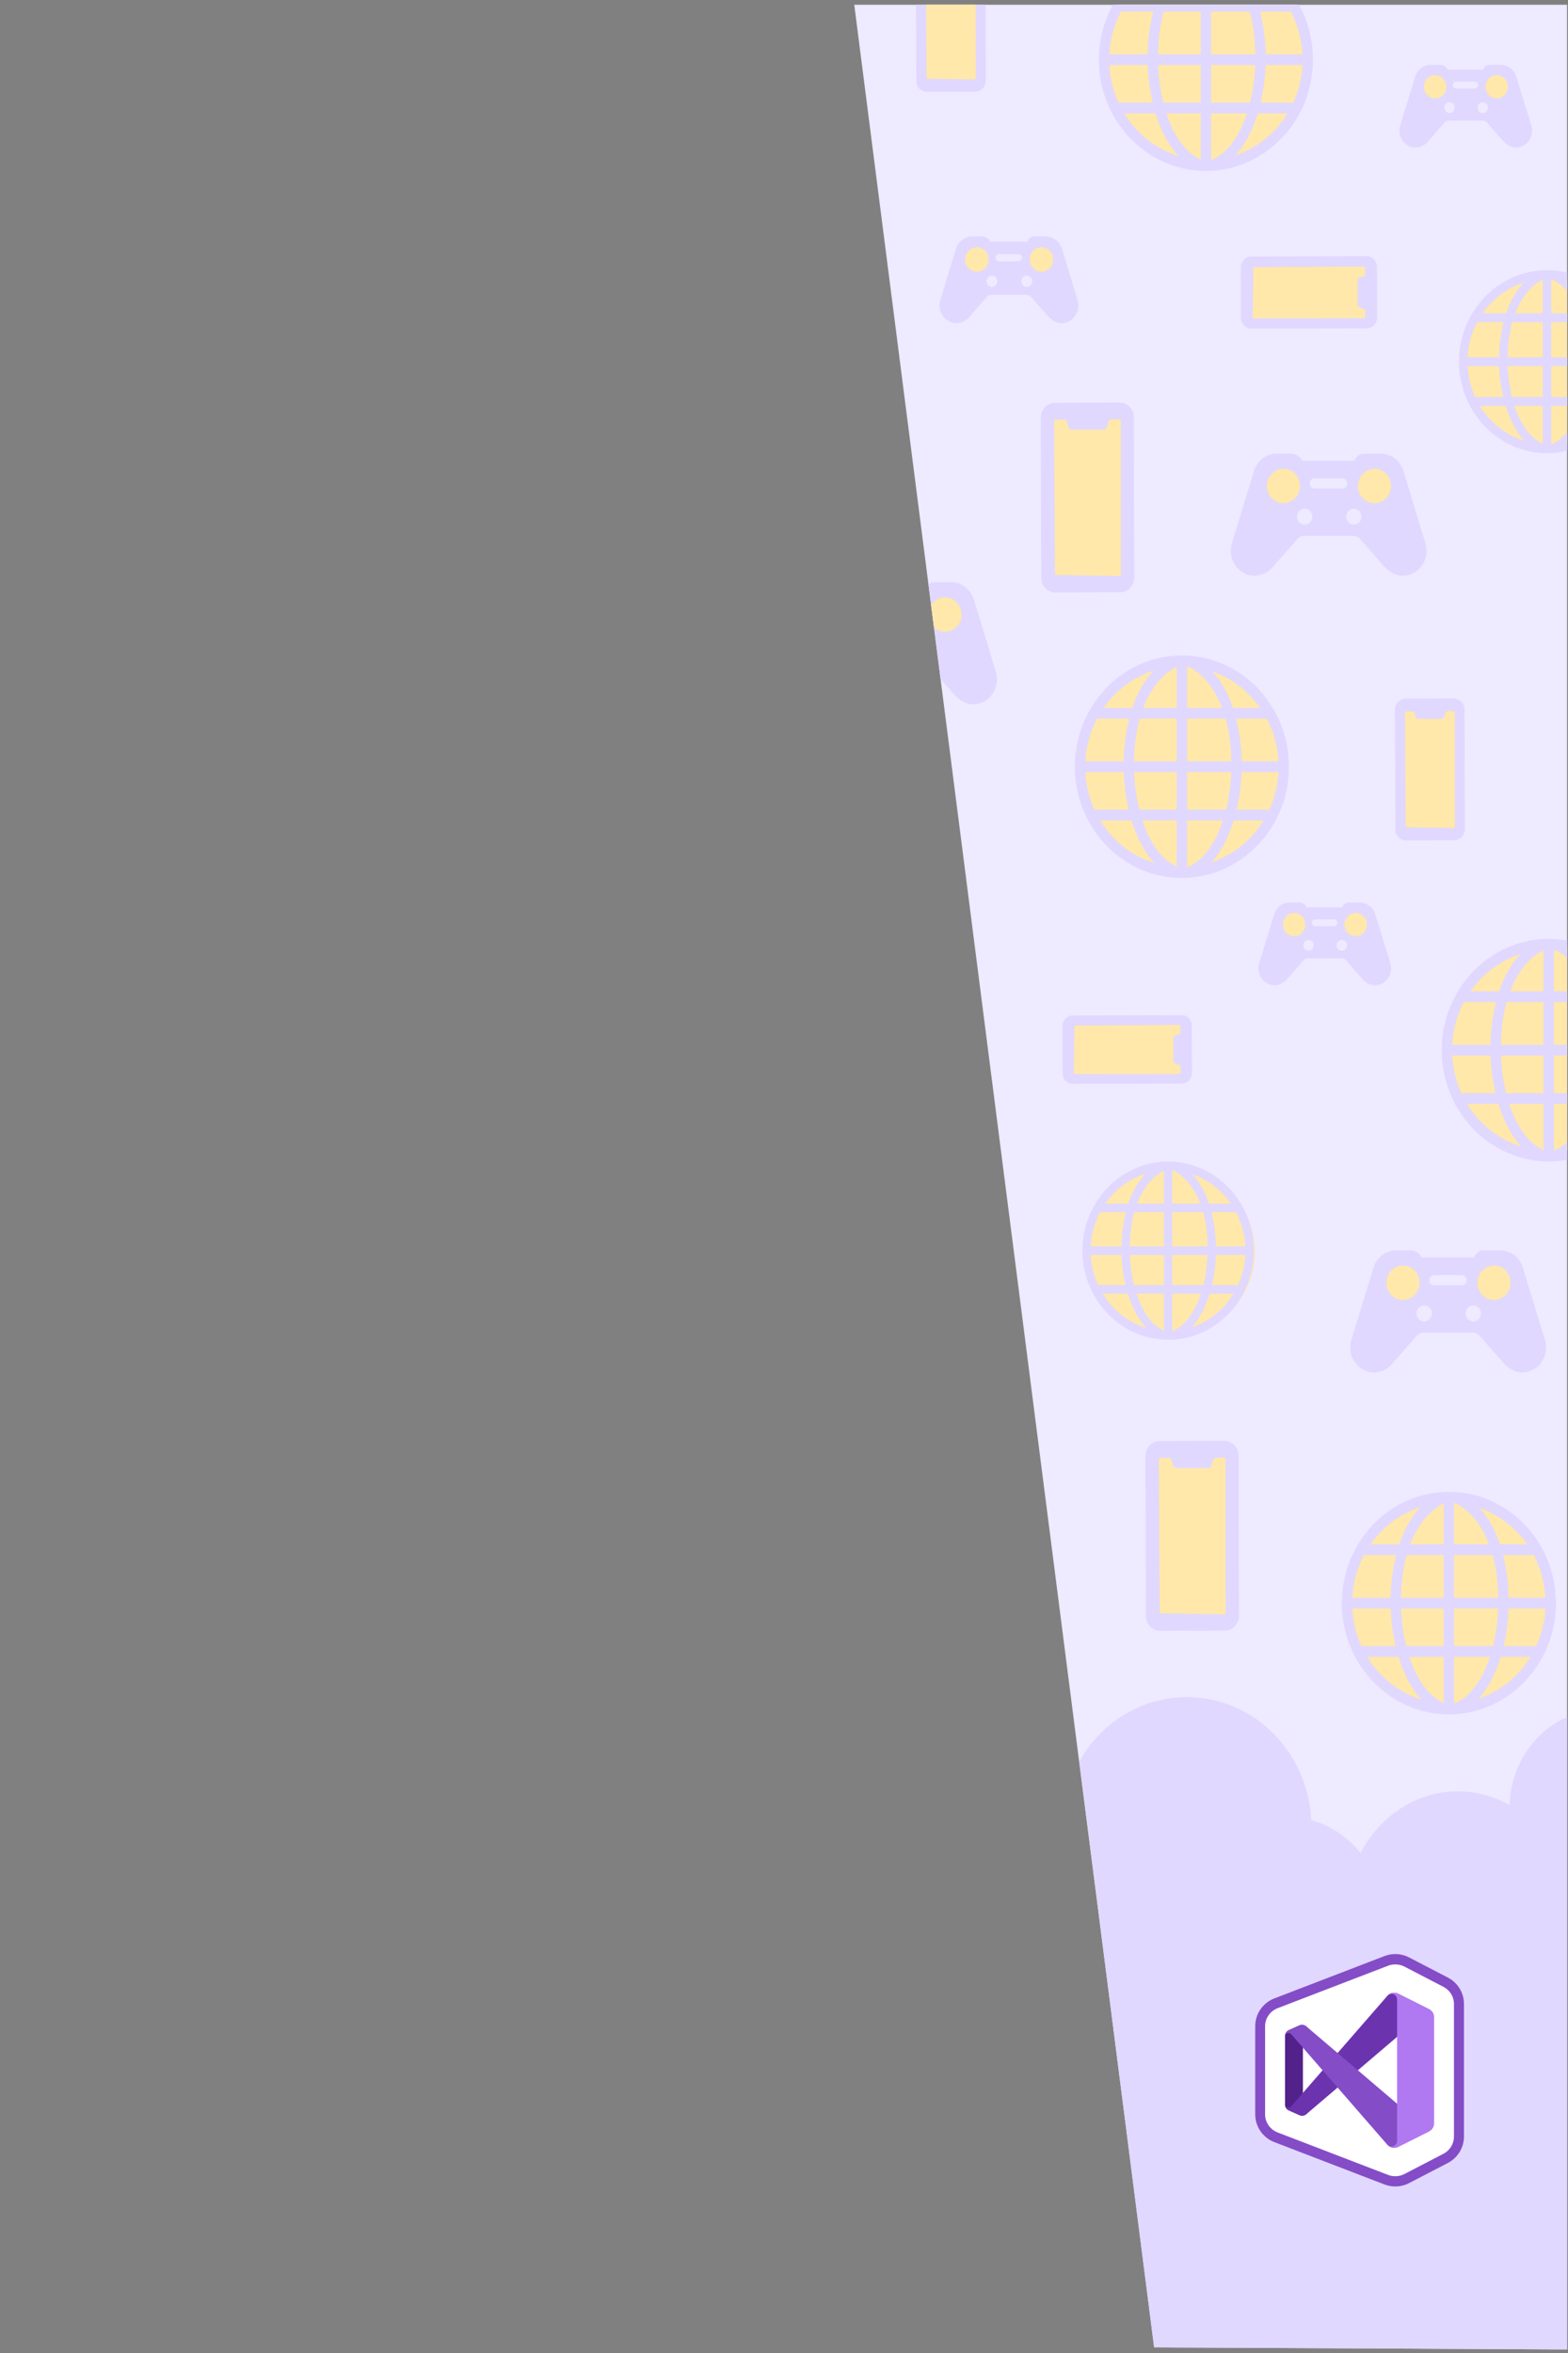 <?xml version="1.0" encoding="utf-8"?>
<!-- Generator: Adobe Illustrator 23.1.1, SVG Export Plug-In . SVG Version: 6.00 Build 0)  -->
<svg version="1.1" id="Layer_1" xmlns="http://www.w3.org/2000/svg" xmlns:xlink="http://www.w3.org/1999/xlink" x="0px" y="0px"
	 viewBox="0 0 360 540" style="enable-background:new 0 0 360 540;" xml:space="preserve">
<rect x="0" y="0" width="360" height="540" fill="#808080" stroke="none"/>
<style type="text/css">
	.st0{clip-path:url(#SVGID_2_);fill:#EEEAFF;}
	.st1{clip-path:url(#SVGID_2_);fill:#E0D8FF;}
	.st2{clip-path:url(#SVGID_2_);}
	.st3{fill:#E0D8FF;}
	.st4{fill:#FFE8AA;}
	.st5{fill:#EEEAFF;}
	.st6{fill:#FFFFFF;}
	.st7{fill-rule:evenodd;clip-rule:evenodd;fill:#854CC7;}
	.st8{fill:#52218A;}
	.st9{fill:#6C33AF;}
	.st10{fill:#854CC7;}
	.st11{fill:#B179F1;}
	.st12{clip-path:url(#SVGID_2_);fill:#FFE8AA;}
</style>
<g>
	<defs>
		<polygon id="SVGID_1_" points="359.78,1.09 196.13,1.09 264.98,538.71 359.78,539.19 		"/>
	</defs>
	<clipPath id="SVGID_2_">
		<use xlink:href="#SVGID_1_"  style="overflow:visible;"/>
	</clipPath>
	<polygon class="st0" points="359.78,1.09 196.13,1.09 264.98,538.71 359.78,539.19 	"/>
	<path class="st1" d="M264.98,538.71l94.81,0.48V394.03c-5.99,2.69-10.76,8.13-12.51,15.21c-0.42,1.69-0.64,3.38-0.68,5.05
		c-3.56-2.03-7.6-3.18-11.89-3.18c-9.57,0-17.91,5.7-22.34,14.15c-2.89-3.62-6.83-6.3-11.34-7.54
		c-0.62-13.29-9.84-24.94-22.96-27.66c-12.3-2.55-24.33,3.53-30.29,14.2L264.98,538.71z"/>
	<g class="st2">
		<path class="st3" d="M321.08,192.13c0.46,0.47,1.07,0.73,1.72,0.73c0,0,0.01,0,0.01,0l11.07-0.04c1.34-0.01,2.43-1.14,2.43-2.54
			l-0.08-27.44c0-0.67-0.26-1.31-0.72-1.79c-0.46-0.48-1.07-0.69-1.72-0.74l-11.07,0.04c-1.34,0.01-2.43,1.14-2.43,2.54l0.08,27.44
			C320.36,191.02,320.62,191.65,321.08,192.13z"/>
		<path class="st4" d="M334,163.45c0-0.14-0.1-0.25-0.22-0.25l-1.71,0.01l-0.53,1.4c-0.08,0.22-0.28,0.37-0.49,0.37h-5.51
			c-0.22,0-0.42-0.16-0.5-0.4l-0.44-1.35l-1.8,0.01c-0.12,0-0.22,0.12-0.22,0.26l0.14,26.11c0,0.14,0.1,0.25,0.22,0.25l10.86,0.17
			c0.12,0,0.22-0.11,0.22-0.25L334,163.45z"/>
	</g>
	<g class="st2">
		<path class="st3" d="M322.21,108.09c-0.73-2.38-2.83-3.98-5.24-3.98h-3.8c-0.99,0-1.86,0.66-2.16,1.64l-12.06-0.01
			c-0.37-0.92-1.47-1.63-2.51-1.63h-3.29c-2.41,0-4.51,1.6-5.24,3.98l-5.07,16.58c-0.92,3,0.69,6.22,3.58,7.18
			c0.54,0.18,1.1,0.27,1.66,0.27c1.65,0,3.43-0.97,4.48-2.41l5.35-6.1c0.35-0.4,0.86-0.63,1.38-0.63h11.52
			c0.53,0,1.03,0.23,1.38,0.63l5.36,6.11c1.05,1.12,2.52,2.4,4.47,2.4c0.57,0,1.13-0.09,1.66-0.27c2.89-0.95,4.49-4.17,3.58-7.18
			L322.21,108.09z"/>
		<g>
			<ellipse class="st4" cx="294.67" cy="111.53" rx="3.8" ry="3.95"/>
			<ellipse class="st4" cx="315.57" cy="111.53" rx="3.8" ry="3.95"/>
			<path class="st5" d="M308.14,112.12h-6.29c-0.64,0-1.16-0.52-1.16-1.16v-0.04c0-0.64,0.52-1.16,1.16-1.16h6.29
				c0.64,0,1.16,0.52,1.16,1.16v0.04C309.3,111.6,308.78,112.12,308.14,112.12z"/>
			<ellipse class="st5" cx="299.55" cy="118.57" rx="1.77" ry="1.84"/>
			<ellipse class="st5" cx="310.82" cy="118.57" rx="1.77" ry="1.84"/>
		</g>
	</g>
	<g class="st2">
		<path class="st3" d="M244.62,233.75c-0.43,0.45-0.67,1.05-0.67,1.69c0,0,0,0.01,0,0.01l0.04,10.9c0,1.32,1.04,2.39,2.32,2.39
			l25.05-0.08c0.62,0,1.2-0.25,1.63-0.71c0.44-0.45,0.63-1.06,0.67-1.7l-0.04-10.9c0-1.32-1.04-2.39-2.32-2.39l-25.05,0.08
			C245.63,233.04,245.05,233.29,244.62,233.75z"/>
		<path class="st4" d="M270.8,246.47c0.13,0,0.23-0.1,0.23-0.22l-0.01-1.68l-1.28-0.53c-0.2-0.08-0.33-0.27-0.33-0.48v-5.43
			c0-0.22,0.14-0.41,0.36-0.49l1.23-0.43l-0.01-1.78c0-0.12-0.11-0.22-0.23-0.22l-23.83,0.14c-0.13,0-0.23,0.1-0.23,0.22l-0.15,10.7
			c0,0.12,0.1,0.22,0.23,0.22L270.8,246.47z"/>
	</g>
	<g class="st2">
		<path class="st3" d="M315.76,209.85c-0.49-1.61-1.92-2.7-3.55-2.7h-2.57c-0.67,0-1.26,0.45-1.46,1.11l-8.16-0.01
			c-0.25-0.62-0.99-1.11-1.7-1.11h-2.23c-1.63,0-3.05,1.08-3.55,2.7l-3.43,11.22c-0.62,2.03,0.47,4.21,2.42,4.86
			c0.37,0.12,0.74,0.18,1.13,0.18c1.12,0,2.32-0.65,3.03-1.63l3.62-4.13c0.24-0.27,0.58-0.43,0.94-0.43h7.8
			c0.36,0,0.7,0.16,0.94,0.43l3.63,4.13c0.71,0.76,1.7,1.63,3.03,1.63c0.38,0,0.76-0.06,1.13-0.18c1.96-0.64,3.04-2.82,2.42-4.86
			L315.76,209.85z"/>
		<g>
			<ellipse class="st4" cx="297.13" cy="212.18" rx="2.57" ry="2.67"/>
			<ellipse class="st4" cx="311.27" cy="212.18" rx="2.57" ry="2.67"/>
			<path class="st5" d="M306.24,212.58h-4.26c-0.43,0-0.79-0.35-0.79-0.79v-0.03c0-0.43,0.35-0.79,0.79-0.79h4.26
				c0.43,0,0.79,0.35,0.79,0.79v0.03C307.03,212.22,306.68,212.58,306.24,212.58z"/>
			<ellipse class="st5" cx="300.43" cy="216.94" rx="1.2" ry="1.25"/>
			<ellipse class="st5" cx="308.06" cy="216.94" rx="1.2" ry="1.25"/>
		</g>
	</g>
	<g class="st2">
		<path class="st3" d="M240.03,135c0.62,0.63,1.43,0.98,2.3,0.98c0,0,0.01,0,0.01,0l14.82-0.06c1.8-0.01,3.25-1.53,3.25-3.4
			l-0.11-36.76c0-0.9-0.34-1.76-0.96-2.39c-0.62-0.64-1.43-0.93-2.31-0.98l-14.82,0.06c-1.8,0.01-3.26,1.53-3.25,3.4l0.11,36.76
			C239.07,133.51,239.41,134.36,240.03,135z"/>
		<path class="st4" d="M257.34,96.58c0-0.19-0.13-0.34-0.3-0.34l-2.29,0.01l-0.72,1.88c-0.11,0.3-0.37,0.49-0.65,0.49h-7.38
			c-0.3,0-0.56-0.21-0.67-0.53l-0.59-1.8l-2.42,0.01c-0.16,0-0.3,0.15-0.3,0.34l0.19,34.98c0,0.19,0.13,0.34,0.29,0.34l14.55,0.23
			c0.17,0,0.3-0.15,0.3-0.34L257.34,96.58z"/>
	</g>
	<g class="st2">
		<path class="st3" d="M243.82,57.12c-0.52-1.69-2.01-2.83-3.72-2.83h-2.7c-0.71,0-1.32,0.47-1.53,1.17l-8.55-0.01
			c-0.26-0.65-1.04-1.16-1.78-1.16h-2.34c-1.71,0-3.2,1.14-3.72,2.83l-3.59,11.76c-0.65,2.13,0.49,4.41,2.54,5.09
			c0.38,0.13,0.78,0.19,1.18,0.19c1.17,0,2.43-0.69,3.18-1.71l3.79-4.33c0.25-0.29,0.61-0.45,0.98-0.45h8.17
			c0.37,0,0.73,0.16,0.98,0.45l3.8,4.33c0.75,0.79,1.78,1.71,3.17,1.71c0.4,0,0.8-0.06,1.18-0.19c2.05-0.68,3.19-2.96,2.54-5.09
			L243.82,57.12z"/>
		<g>
			<ellipse class="st4" cx="224.28" cy="59.56" rx="2.7" ry="2.8"/>
			<ellipse class="st4" cx="239.11" cy="59.56" rx="2.7" ry="2.8"/>
			<path class="st5" d="M233.84,59.98h-4.46c-0.46,0-0.82-0.37-0.82-0.82v-0.03c0-0.46,0.37-0.82,0.82-0.82h4.46
				c0.46,0,0.82,0.37,0.82,0.82v0.03C234.66,59.61,234.29,59.98,233.84,59.98z"/>
			<ellipse class="st5" cx="227.74" cy="64.55" rx="1.26" ry="1.31"/>
			<ellipse class="st5" cx="235.74" cy="64.55" rx="1.26" ry="1.31"/>
		</g>
	</g>
	<g class="st2">
		<path class="st3" d="M223.59,137.6c-0.73-2.38-2.83-3.98-5.24-3.98h-3.8c-0.99,0-1.86,0.66-2.16,1.64l-12.06-0.01
			c-0.37-0.92-1.47-1.63-2.51-1.63h-3.29c-2.41,0-4.51,1.6-5.24,3.98l-5.07,16.58c-0.92,3,0.69,6.22,3.58,7.18
			c0.54,0.18,1.1,0.27,1.66,0.27c1.65,0,3.43-0.97,4.48-2.41l5.35-6.1c0.35-0.4,0.86-0.63,1.38-0.63h11.52
			c0.53,0,1.03,0.23,1.38,0.63l5.36,6.11c1.05,1.12,2.52,2.4,4.47,2.4c0.57,0,1.13-0.09,1.66-0.27c2.89-0.95,4.49-4.17,3.58-7.18
			L223.59,137.6z"/>
		<g>
			<ellipse class="st4" cx="196.06" cy="141.04" rx="3.8" ry="3.95"/>
			<ellipse class="st4" cx="216.96" cy="141.04" rx="3.8" ry="3.95"/>
			<path class="st5" d="M209.53,141.63h-6.29c-0.64,0-1.16-0.52-1.16-1.16v-0.04c0-0.64,0.52-1.16,1.16-1.16h6.29
				c0.64,0,1.16,0.52,1.16,1.16v0.04C210.69,141.11,210.17,141.63,209.53,141.63z"/>
			<ellipse class="st5" cx="200.93" cy="148.08" rx="1.77" ry="1.84"/>
			<ellipse class="st5" cx="212.21" cy="148.08" rx="1.77" ry="1.84"/>
		</g>
	</g>
	<g class="st2">
		<path class="st3" d="M348.13,17.59c-0.49-1.61-1.92-2.7-3.55-2.7h-2.57c-0.67,0-1.26,0.45-1.46,1.11L332.39,16
			c-0.25-0.62-0.99-1.11-1.7-1.11h-2.23c-1.63,0-3.05,1.08-3.55,2.7l-3.43,11.22c-0.62,2.03,0.47,4.21,2.42,4.86
			c0.37,0.12,0.74,0.18,1.13,0.18c1.12,0,2.32-0.65,3.03-1.63l3.62-4.13c0.24-0.27,0.58-0.43,0.94-0.43h7.8
			c0.36,0,0.7,0.16,0.94,0.43l3.63,4.13c0.71,0.76,1.7,1.63,3.03,1.63c0.38,0,0.76-0.06,1.13-0.18c1.96-0.64,3.04-2.82,2.42-4.86
			L348.13,17.59z"/>
		<g>
			<ellipse class="st4" cx="329.49" cy="19.92" rx="2.57" ry="2.67"/>
			<ellipse class="st4" cx="343.64" cy="19.92" rx="2.57" ry="2.67"/>
			<path class="st5" d="M338.61,20.32h-4.26c-0.43,0-0.79-0.35-0.79-0.79V19.5c0-0.43,0.35-0.79,0.79-0.79h4.26
				c0.43,0,0.79,0.35,0.79,0.79v0.03C339.39,19.97,339.04,20.32,338.61,20.32z"/>
			<ellipse class="st5" cx="332.79" cy="24.69" rx="1.2" ry="1.25"/>
			<ellipse class="st5" cx="340.42" cy="24.69" rx="1.2" ry="1.25"/>
		</g>
	</g>
	<g class="st2">
		<path class="st3" d="M211.09,20.34c0.46,0.47,1.07,0.73,1.72,0.73c0,0,0.01,0,0.01,0l11.07-0.04c1.34-0.01,2.43-1.14,2.43-2.54
			l-0.08-27.44c0-0.67-0.26-1.31-0.72-1.79c-0.46-0.48-1.07-0.69-1.72-0.74l-11.07,0.04c-1.34,0.01-2.43,1.14-2.43,2.54l0.08,27.44
			C210.37,19.23,210.62,19.86,211.09,20.34z"/>
		<path class="st4" d="M224.01-8.34c0-0.14-0.1-0.25-0.22-0.25l-1.71,0.01l-0.53,1.4c-0.08,0.22-0.28,0.37-0.49,0.37h-5.51
			c-0.22,0-0.42-0.16-0.5-0.4l-0.44-1.35l-1.8,0.01c-0.12,0-0.22,0.12-0.22,0.26l0.14,26.11c0,0.14,0.1,0.25,0.22,0.25l10.86,0.17
			c0.12,0,0.22-0.11,0.22-0.25L224.01-8.34z"/>
	</g>
	<g class="st2">
		<path class="st3" d="M349.64,290.94c-0.73-2.38-2.83-3.98-5.24-3.98h-3.8c-0.99,0-1.86,0.66-2.16,1.64l-12.06-0.01
			c-0.37-0.92-1.47-1.63-2.51-1.63h-3.29c-2.41,0-4.51,1.6-5.24,3.98l-5.07,16.58c-0.92,3,0.69,6.22,3.58,7.18
			c0.54,0.18,1.1,0.27,1.66,0.27c1.65,0,3.43-0.97,4.48-2.41l5.35-6.1c0.35-0.4,0.86-0.63,1.38-0.63h11.52
			c0.53,0,1.03,0.23,1.38,0.63l5.36,6.11c1.05,1.12,2.52,2.4,4.47,2.4c0.57,0,1.13-0.09,1.67-0.27c2.89-0.95,4.49-4.17,3.58-7.18
			L349.64,290.94z"/>
		<g>
			<ellipse class="st4" cx="322.1" cy="294.38" rx="3.8" ry="3.95"/>
			<ellipse class="st4" cx="343" cy="294.38" rx="3.8" ry="3.95"/>
			<path class="st5" d="M335.57,294.97h-6.29c-0.64,0-1.16-0.52-1.16-1.16v-0.04c0-0.64,0.52-1.16,1.16-1.16h6.29
				c0.64,0,1.16,0.52,1.16,1.16v0.04C336.73,294.45,336.21,294.97,335.57,294.97z"/>
			<ellipse class="st5" cx="326.98" cy="301.42" rx="1.77" ry="1.84"/>
			<ellipse class="st5" cx="338.25" cy="301.42" rx="1.77" ry="1.84"/>
		</g>
	</g>
	<g class="st2">
		<path class="st3" d="M285.59,59.62c-0.46,0.48-0.71,1.11-0.71,1.78c0,0,0,0.01,0,0.01l0.04,11.5c0,1.39,1.1,2.52,2.44,2.52
			l26.41-0.08c0.65,0,1.26-0.27,1.72-0.75c0.46-0.48,0.67-1.11,0.71-1.79l-0.04-11.5c-0.01-1.39-1.1-2.52-2.44-2.52l-26.41,0.08
			C286.65,58.88,286.04,59.14,285.59,59.62z"/>
		<path class="st4" d="M313.19,73.04c0.14,0,0.25-0.1,0.24-0.23l-0.01-1.77l-1.35-0.56c-0.21-0.09-0.35-0.29-0.35-0.51v-5.72
			c0-0.23,0.15-0.44,0.38-0.52l1.3-0.46l-0.01-1.87c0-0.13-0.11-0.23-0.25-0.23l-25.13,0.15c-0.13,0-0.24,0.1-0.24,0.23l-0.16,11.29
			c0,0.13,0.11,0.23,0.25,0.23L313.19,73.04z"/>
	</g>
	<g class="st2">
		<path class="st3" d="M264.07,373.28c0.62,0.63,1.43,0.98,2.3,0.98c0,0,0.01,0,0.01,0l14.82-0.06c1.8-0.01,3.25-1.53,3.25-3.4
			l-0.11-36.76c0-0.9-0.34-1.76-0.96-2.39c-0.62-0.64-1.43-0.93-2.31-0.98l-14.82,0.06c-1.8,0.01-3.26,1.53-3.25,3.4l0.11,36.76
			C263.11,371.79,263.45,372.64,264.07,373.28z"/>
		<path class="st4" d="M281.38,334.87c0-0.19-0.13-0.34-0.3-0.34l-2.29,0.01l-0.72,1.88c-0.11,0.3-0.37,0.49-0.65,0.49h-7.38
			c-0.3,0-0.56-0.21-0.67-0.53l-0.59-1.8l-2.42,0.01c-0.16,0-0.3,0.15-0.3,0.34l0.19,34.98c0,0.19,0.13,0.34,0.29,0.34l14.55,0.23
			c0.17,0,0.3-0.15,0.3-0.34L281.38,334.87z"/>
	</g>
	<g class="st2">
		<g>
			<path class="st6" d="M317.88,448.9c1.83-0.7,3.88-0.59,5.62,0.32l8.92,4.63c2.26,1.18,3.69,3.51,3.69,6.06v30.43
				c0,2.55-1.42,4.88-3.69,6.06l-8.92,4.63c-1.74,0.91-3.79,1.02-5.62,0.32l-25.32-9.73c-2.64-1.02-4.39-3.55-4.39-6.38V465
				c0-2.83,1.74-5.36,4.39-6.38L317.88,448.9z"/>
		</g>
		<path class="st7" d="M331.4,455.97l-8.92-4.63c-1.18-0.61-2.57-0.69-3.81-0.21l-25.32,9.73c-1.79,0.69-2.9,2.37-2.9,4.15v20.23
			c0,1.79,1.11,3.46,2.9,4.15l25.32,9.73c1.24,0.48,2.64,0.4,3.81-0.21l8.92-4.63c1.52-0.79,2.42-2.33,2.42-3.94V459.9
			C333.83,458.29,332.93,456.76,331.4,455.97z M323.51,449.21c-1.74-0.91-3.79-1.02-5.62-0.32l-25.32,9.73
			c-2.64,1.02-4.39,3.55-4.39,6.38v20.23c0,2.83,1.74,5.36,4.39,6.38l25.32,9.73c1.83,0.7,3.88,0.59,5.62-0.32l8.92-4.63
			c2.26-1.18,3.69-3.51,3.69-6.06V459.9c0-2.55-1.42-4.88-3.69-6.06L323.51,449.21z"/>
		<path class="st8" d="M299.78,485.19c-0.39,0.36-0.94,0.45-1.42,0.24l-2.49-1.11c-0.51-0.23-0.84-0.76-0.84-1.36v-15.69
			c0-0.59,0.33-1.13,0.84-1.36l2.49-1.11c0.48-0.21,1.03-0.12,1.42,0.24l0.56,0.51c-0.5-0.38-1.2,0-1.2,0.66v17.79
			c0,0.66,0.7,1.05,1.2,0.66L299.78,485.19z"/>
		<g>
			<path class="st9" d="M295.9,484.31c-0.53-0.23-0.88-0.77-0.88-1.37v-0.12c0,0.78,0.93,1.16,1.44,0.57l22.11-25.41
				c0.64-0.67,1.62-0.84,2.43-0.43l7.06,3.53c0.74,0.37,1.21,1.15,1.21,2v0.09c0-1.18-1.33-1.84-2.21-1.09l-26.51,22.58l-0.58,0.52
				c-0.41,0.36-0.98,0.46-1.48,0.24L295.9,484.31z"/>
		</g>
		<g>
			<path class="st10" d="M295.9,465.93c-0.53,0.23-0.88,0.77-0.88,1.37v0.12c0-0.78,0.93-1.16,1.44-0.57l22.11,25.41
				c0.64,0.67,1.62,0.84,2.43,0.43l7.06-3.53c0.74-0.37,1.21-1.15,1.21-2v-0.09c0,1.18-1.33,1.84-2.21,1.09l-26.51-22.58l-0.58-0.52
				c-0.41-0.36-0.98-0.46-1.48-0.24L295.9,465.93z"/>
		</g>
		<g>
			<path class="st11" d="M321.05,492.68c-0.81,0.41-1.78,0.24-2.42-0.43c0.78,0.82,2.13,0.24,2.13-0.93v-32.42
				c0-1.17-1.34-1.75-2.13-0.93c0.64-0.67,1.61-0.84,2.42-0.43l7.01,3.54c0.74,0.37,1.2,1.16,1.2,2.01v24.02
				c0,0.86-0.47,1.64-1.2,2.01L321.05,492.68z"/>
		</g>
	</g>
	<circle class="st12" cx="277.08" cy="13.78" r="24.2"/>
	<path class="st1" d="M301.44,13.7c0-14.08-11.02-25.53-24.57-25.53S252.3-0.38,252.3,13.7c0,13.58,10.26,24.72,23.16,25.48
		c0.05,0.02,0.09,0.04,0.14,0.06l0.01-0.04c0.42,0.02,0.84,0.03,1.26,0.03c0.54,0,1.07-0.02,1.61-0.06l0.02,0.07
		c0.08-0.03,0.15-0.06,0.23-0.09C291.41,38.15,301.44,27.12,301.44,13.7z M278.19,36.72c-0.05,0-0.09,0.01-0.14,0.01V26.02h8.25
		C284.67,30.98,282,35.09,278.19,36.72z M254.7,14.93h8.82c0.1,2.86,0.48,5.8,1.14,8.63h-7.86C255.59,20.92,254.85,18,254.7,14.93z
		 M286.1,0.19h-8.05v-9.53c0.03,0,0.06,0.01,0.09,0.01C281.01-8.12,284.1-5.03,286.1,0.19z M299.03,12.47h-8.44
		c-0.06-3.17-0.46-6.57-1.28-9.81h7.04C297.9,5.6,298.85,8.93,299.03,12.47z M288.21,12.47h-10.16V2.66h8.86
		C287.69,5.42,288.16,8.69,288.21,12.47z M275.68-9.2v9.39h-7.69C269.93-4.87,272.89-7.92,275.68-9.2z M275.68,2.66v9.81h-9.8
		c0.05-3.78,0.52-7.04,1.3-9.81H275.68z M263.5,12.47h-8.8c0.18-3.54,1.13-6.87,2.68-9.81h7.4C263.96,5.9,263.56,9.29,263.5,12.47z
		 M265.89,14.93h9.79v8.63h-8.59C266.39,20.76,266,17.8,265.89,14.93z M275.68,26.02v10.61c-3.7-1.69-6.3-5.74-7.89-10.61H275.68z
		 M278.05,23.56v-8.63h10.15c-0.11,2.87-0.5,5.83-1.19,8.63H278.05z M290.57,14.93h8.47c-0.17,3.25-0.99,6.33-2.32,9.09v-0.46h-7.29
		C290.09,20.73,290.46,17.79,290.57,14.93z M294.85,0.19h-6.26c-1.07-3.2-2.61-6.12-4.72-8.38C288.32-6.64,292.14-3.68,294.85,0.19z
		 M270.39-8.36c-2.2,2.28-3.79,5.27-4.89,8.56h-6.61C261.69-3.83,265.72-6.88,270.39-8.36z M258.11,26.02h7.21
		c1.17,3.83,2.91,7.28,5.26,9.8C265.38,34.22,260.96,30.68,258.11,26.02z M283.66,35.65c2.27-2.5,3.96-5.89,5.11-9.63h6.86
		C292.86,30.53,288.64,33.99,283.66,35.65z"/>
	<circle class="st12" cx="355.57" cy="83.2" r="19.42"/>
	<path class="st1" d="M375.38,83.01c0-11.57-9.06-20.99-20.2-20.99c-11.14,0-20.2,9.41-20.2,20.99c0,11.17,8.44,20.32,19.04,20.95
		c0.04,0.01,0.08,0.03,0.11,0.05l0.01-0.04c0.34,0.02,0.69,0.03,1.03,0.03c0.44,0,0.88-0.02,1.32-0.05l0.02,0.06
		c0.06-0.02,0.12-0.05,0.19-0.08C367.13,103.11,375.38,94.04,375.38,83.01z M356.27,101.93c-0.04,0-0.08,0.01-0.12,0.01v-8.8h6.78
		C361.6,97.21,359.4,100.6,356.27,101.93z M336.95,84.02h7.25c0.08,2.35,0.39,4.77,0.94,7.09h-6.47
		C337.69,88.94,337.08,86.54,336.95,84.02z M362.77,71.9h-6.62v-7.83c0.03,0,0.05,0,0.08,0.01
		C358.58,65.07,361.12,67.61,362.77,71.9z M373.4,81.99h-6.94c-0.05-2.61-0.38-5.4-1.05-8.07h5.79
		C372.47,76.35,373.25,79.08,373.4,81.99z M364.5,81.99h-8.35v-8.07h7.29C364.07,76.2,364.46,78.89,364.5,81.99z M354.2,64.18v7.72
		h-6.32C349.47,67.74,351.91,65.23,354.2,64.18z M354.2,73.93v8.07h-8.06c0.04-3.1,0.43-5.79,1.07-8.07H354.2z M344.18,81.99h-7.24
		c0.15-2.91,0.93-5.65,2.21-8.07h6.08C344.56,76.59,344.23,79.38,344.18,81.99z M346.15,84.02h8.05v7.09h-7.07
		C346.57,88.81,346.24,86.38,346.15,84.02z M354.2,93.14v8.72c-3.04-1.39-5.18-4.72-6.49-8.72H354.2z M356.15,91.11v-7.09h8.34
		c-0.09,2.36-0.41,4.8-0.98,7.09H356.15z M366.44,84.02h6.96c-0.14,2.68-0.81,5.2-1.91,7.48v-0.38h-5.99
		C366.05,88.79,366.36,86.37,366.44,84.02z M369.96,71.9h-5.14c-0.88-2.63-2.15-5.03-3.88-6.89
		C364.59,66.28,367.74,68.72,369.96,71.9z M349.85,64.87c-1.81,1.87-3.12,4.34-4.02,7.04h-5.44
		C342.7,68.59,346.01,66.09,349.85,64.87z M339.76,93.14h5.93c0.96,3.15,2.39,5.99,4.32,8.05C345.73,99.88,342.1,96.97,339.76,93.14
		z M360.76,101.06c1.87-2.05,3.26-4.84,4.2-7.92h5.64C368.33,96.85,364.86,99.69,360.76,101.06z"/>
	<circle class="st12" cx="271.17" cy="175.67" r="23.45"/>
	<circle class="st12" cx="355.57" cy="240.72" r="23.8"/>
	<circle class="st12" cx="268.68" cy="287.28" r="19.42"/>
	<circle class="st12" cx="332.68" cy="368.12" r="23.98"/>
	<path class="st1" d="M295.92,175.96c0-14.08-11.02-25.53-24.57-25.53s-24.57,11.45-24.57,25.53c0,13.58,10.26,24.72,23.16,25.48
		c0.05,0.02,0.09,0.04,0.14,0.06l0.01-0.04c0.42,0.02,0.84,0.03,1.26,0.03c0.54,0,1.07-0.02,1.61-0.06l0.02,0.07
		c0.08-0.03,0.15-0.06,0.23-0.09C285.89,200.42,295.92,189.39,295.92,175.96z M272.68,198.98c-0.05,0-0.09,0.01-0.14,0.01v-10.71
		h8.25C279.16,193.24,276.49,197.36,272.68,198.98z M249.19,177.19h8.82c0.1,2.86,0.48,5.8,1.14,8.63h-7.86
		C250.08,183.18,249.34,180.27,249.19,177.19z M280.59,162.46h-8.05v-9.53c0.03,0,0.06,0.01,0.09,0.01
		C275.5,154.15,278.59,157.23,280.59,162.46z M293.52,174.73h-8.44c-0.06-3.17-0.46-6.57-1.28-9.81h7.04
		C292.39,167.86,293.34,171.19,293.52,174.73z M282.7,174.73h-10.16v-9.81h8.86C282.18,167.69,282.65,170.95,282.7,174.73z
		 M270.17,153.07v9.39h-7.69C264.41,157.39,267.38,154.35,270.17,153.07z M270.17,164.92v9.81h-9.8c0.05-3.78,0.52-7.04,1.3-9.81
		H270.17z M257.99,174.73h-8.8c0.18-3.54,1.13-6.87,2.68-9.81h7.4C258.44,168.16,258.05,171.56,257.99,174.73z M260.38,177.19h9.79
		v8.63h-8.59C260.88,183.03,260.49,180.07,260.38,177.19z M270.17,188.28v10.61c-3.7-1.69-6.3-5.74-7.89-10.61H270.17z
		 M272.54,185.82v-8.63h10.15c-0.11,2.87-0.5,5.83-1.19,8.63H272.54z M285.05,177.19h8.47c-0.17,3.25-0.99,6.33-2.32,9.09v-0.46
		h-7.29C284.58,183,284.95,180.05,285.05,177.19z M289.33,162.46h-6.26c-1.07-3.2-2.61-6.12-4.72-8.38
		C282.81,155.62,286.63,158.59,289.33,162.46z M264.88,153.9c-2.2,2.28-3.79,5.27-4.89,8.56h-6.61
		C256.18,158.43,260.2,155.38,264.88,153.9z M252.6,188.28h7.21c1.17,3.83,2.91,7.28,5.26,9.8
		C259.86,196.48,255.45,192.95,252.6,188.28z M278.14,197.92c2.27-2.5,3.96-5.89,5.11-9.63h6.86
		C287.35,192.8,283.13,196.25,278.14,197.92z"/>
	<path class="st1" d="M380.15,241.01c0-14.08-11.02-25.53-24.57-25.53s-24.57,11.45-24.57,25.53c0,13.58,10.26,24.72,23.16,25.48
		c0.05,0.02,0.09,0.04,0.14,0.06l0.01-0.04c0.42,0.02,0.84,0.03,1.26,0.03c0.54,0,1.07-0.02,1.61-0.06l0.02,0.07
		c0.08-0.03,0.15-0.06,0.23-0.09C370.12,265.47,380.15,254.44,380.15,241.01z M356.9,264.03c-0.05,0-0.09,0.01-0.14,0.01v-10.71
		h8.25C363.38,258.3,360.71,262.41,356.9,264.03z M333.41,242.25h8.82c0.1,2.86,0.48,5.8,1.14,8.63h-7.86
		C334.3,248.23,333.56,245.32,333.41,242.25z M364.81,227.51h-8.05v-9.53c0.03,0,0.06,0.01,0.09,0.01
		C359.72,219.2,362.81,222.28,364.81,227.51z M377.74,239.78h-8.44c-0.06-3.17-0.46-6.57-1.28-9.81h7.04
		C376.61,232.92,377.56,236.24,377.74,239.78z M366.92,239.78h-10.16v-9.81h8.86C366.4,232.74,366.87,236.01,366.92,239.78z
		 M354.39,218.12v9.39h-7.69C348.64,222.44,351.6,219.4,354.39,218.12z M354.39,229.97v9.81h-9.8c0.05-3.78,0.52-7.04,1.3-9.81
		H354.39z M342.21,239.78h-8.8c0.18-3.54,1.13-6.87,2.68-9.81h7.4C342.67,233.21,342.27,236.61,342.21,239.78z M344.6,242.25h9.79
		v8.63h-8.59C345.1,248.08,344.71,245.12,344.6,242.25z M354.39,253.34v10.61c-3.7-1.69-6.3-5.74-7.89-10.61H354.39z M356.76,250.87
		v-8.63h10.15c-0.11,2.87-0.5,5.83-1.19,8.63H356.76z M369.28,242.25h8.47c-0.17,3.25-0.99,6.33-2.32,9.09v-0.46h-7.29
		C368.8,248.05,369.18,245.1,369.28,242.25z M373.56,227.51h-6.26c-1.07-3.2-2.61-6.12-4.72-8.38
		C367.03,220.67,370.86,223.64,373.56,227.51z M349.1,218.95c-2.2,2.28-3.79,5.27-4.89,8.56h-6.61
		C340.4,223.49,344.43,220.44,349.1,218.95z M336.82,253.34h7.21c1.17,3.83,2.91,7.28,5.26,9.8
		C344.09,261.53,339.67,258,336.82,253.34z M362.37,262.97c2.27-2.5,3.96-5.89,5.11-9.63h6.86
		C371.57,257.85,367.35,261.3,362.37,262.97z"/>
	<path class="st1" d="M287.86,287.02c0-11.27-8.83-20.44-19.67-20.44s-19.67,9.17-19.67,20.44c0,10.88,8.22,19.79,18.54,20.4
		c0.04,0.01,0.07,0.03,0.11,0.05l0.01-0.04c0.33,0.02,0.67,0.03,1.01,0.03c0.43,0,0.86-0.02,1.29-0.05l0.02,0.06
		c0.06-0.02,0.12-0.05,0.18-0.07C279.83,306.61,287.86,297.77,287.86,287.02z M269.25,305.46c-0.04,0-0.08,0.01-0.11,0.01v-8.57h6.6
		C274.44,300.86,272.3,304.16,269.25,305.46z M250.43,288.01h7.07c0.08,2.29,0.38,4.65,0.92,6.91h-6.3
		C251.15,292.8,250.56,290.47,250.43,288.01z M275.58,276.21h-6.44v-7.63c0.03,0,0.05,0,0.07,0.01
		C271.5,269.55,273.98,272.03,275.58,276.21z M285.93,286.04h-6.76c-0.05-2.54-0.37-5.26-1.02-7.86h5.64
		C285.03,280.54,285.79,283.2,285.93,286.04z M277.27,286.04h-8.14v-7.86h7.1C276.85,280.4,277.23,283.01,277.27,286.04z
		 M267.23,268.69v7.52h-6.16C262.63,272.15,265,269.72,267.23,268.69z M267.23,278.18v7.86h-7.85c0.04-3.02,0.42-5.64,1.04-7.86
		H267.23z M257.48,286.04h-7.05c0.14-2.83,0.91-5.5,2.15-7.86h5.92C257.85,280.78,257.53,283.5,257.48,286.04z M259.4,288.01h7.84
		v6.91h-6.88C259.8,292.68,259.48,290.31,259.4,288.01z M267.23,296.89v8.49c-2.96-1.35-5.04-4.6-6.32-8.49H267.23z M269.13,294.92
		v-6.91h8.12c-0.09,2.3-0.4,4.67-0.96,6.91H269.13z M279.16,288.01h6.78c-0.13,2.61-0.79,5.07-1.86,7.28v-0.37h-5.83
		C278.77,292.66,279.07,290.3,279.16,288.01z M282.58,276.21h-5.01c-0.86-2.56-2.09-4.9-3.78-6.71
		C277.35,270.74,280.42,273.11,282.58,276.21z M263,269.36c-1.76,1.82-3.04,4.22-3.92,6.85h-5.3
		C256.03,272.99,259.26,270.55,263,269.36z M253.17,296.89h5.78c0.94,3.06,2.33,5.83,4.21,7.84
		C258.98,303.45,255.45,300.63,253.17,296.89z M273.62,304.61c1.82-2,3.17-4.72,4.09-7.71h5.49
		C280.99,300.5,277.61,303.27,273.62,304.61z"/>
	<path class="st1" d="M357.22,367.91c0-14.08-11.02-25.53-24.57-25.53s-24.57,11.45-24.57,25.53c0,13.58,10.26,24.72,23.16,25.48
		c0.05,0.02,0.09,0.04,0.14,0.06l0.01-0.04c0.42,0.02,0.84,0.03,1.26,0.03c0.54,0,1.07-0.02,1.61-0.06l0.02,0.07
		c0.08-0.03,0.15-0.06,0.23-0.09C347.19,392.37,357.22,381.34,357.22,367.91z M333.97,390.93c-0.05,0-0.09,0.01-0.14,0.01v-10.71
		h8.25C340.45,385.19,337.78,389.31,333.97,390.93z M310.48,369.14h8.82c0.1,2.86,0.48,5.8,1.14,8.63h-7.86
		C311.37,375.13,310.63,372.22,310.48,369.14z M341.88,354.41h-8.05v-9.53c0.03,0,0.06,0.01,0.09,0.01
		C336.79,346.1,339.88,349.18,341.88,354.41z M354.81,366.68h-8.44c-0.06-3.17-0.46-6.57-1.28-9.81h7.04
		C353.68,359.81,354.63,363.14,354.81,366.68z M343.99,366.68h-10.16v-9.81h8.86C343.47,359.64,343.94,362.91,343.99,366.68z
		 M331.46,345.02v9.39h-7.69C325.71,349.34,328.67,346.3,331.46,345.02z M331.46,356.87v9.81h-9.8c0.05-3.78,0.52-7.04,1.3-9.81
		H331.46z M319.28,366.68h-8.8c0.18-3.54,1.13-6.87,2.68-9.81h7.4C319.74,360.11,319.34,363.51,319.28,366.68z M321.67,369.14h9.79
		v8.63h-8.59C322.17,374.98,321.78,372.02,321.67,369.14z M331.46,380.24v10.61c-3.7-1.69-6.3-5.74-7.89-10.61H331.46z
		 M333.83,377.77v-8.63h10.15c-0.11,2.87-0.5,5.83-1.19,8.63H333.83z M346.35,369.14h8.47c-0.17,3.25-0.99,6.33-2.32,9.09v-0.46
		h-7.29C345.87,374.95,346.25,372,346.35,369.14z M350.63,354.41h-6.26c-1.07-3.2-2.61-6.12-4.72-8.38
		C344.1,347.57,347.93,350.54,350.63,354.41z M326.17,345.85c-2.2,2.28-3.79,5.27-4.89,8.56h-6.61
		C317.47,350.39,321.5,347.34,326.17,345.85z M313.89,380.24h7.21c1.17,3.83,2.91,7.28,5.26,9.8
		C321.16,388.43,316.74,384.9,313.89,380.24z M339.44,389.87c2.27-2.5,3.96-5.89,5.11-9.63h6.86
		C348.64,384.75,344.42,388.2,339.44,389.87z"/>
</g>
</svg>
